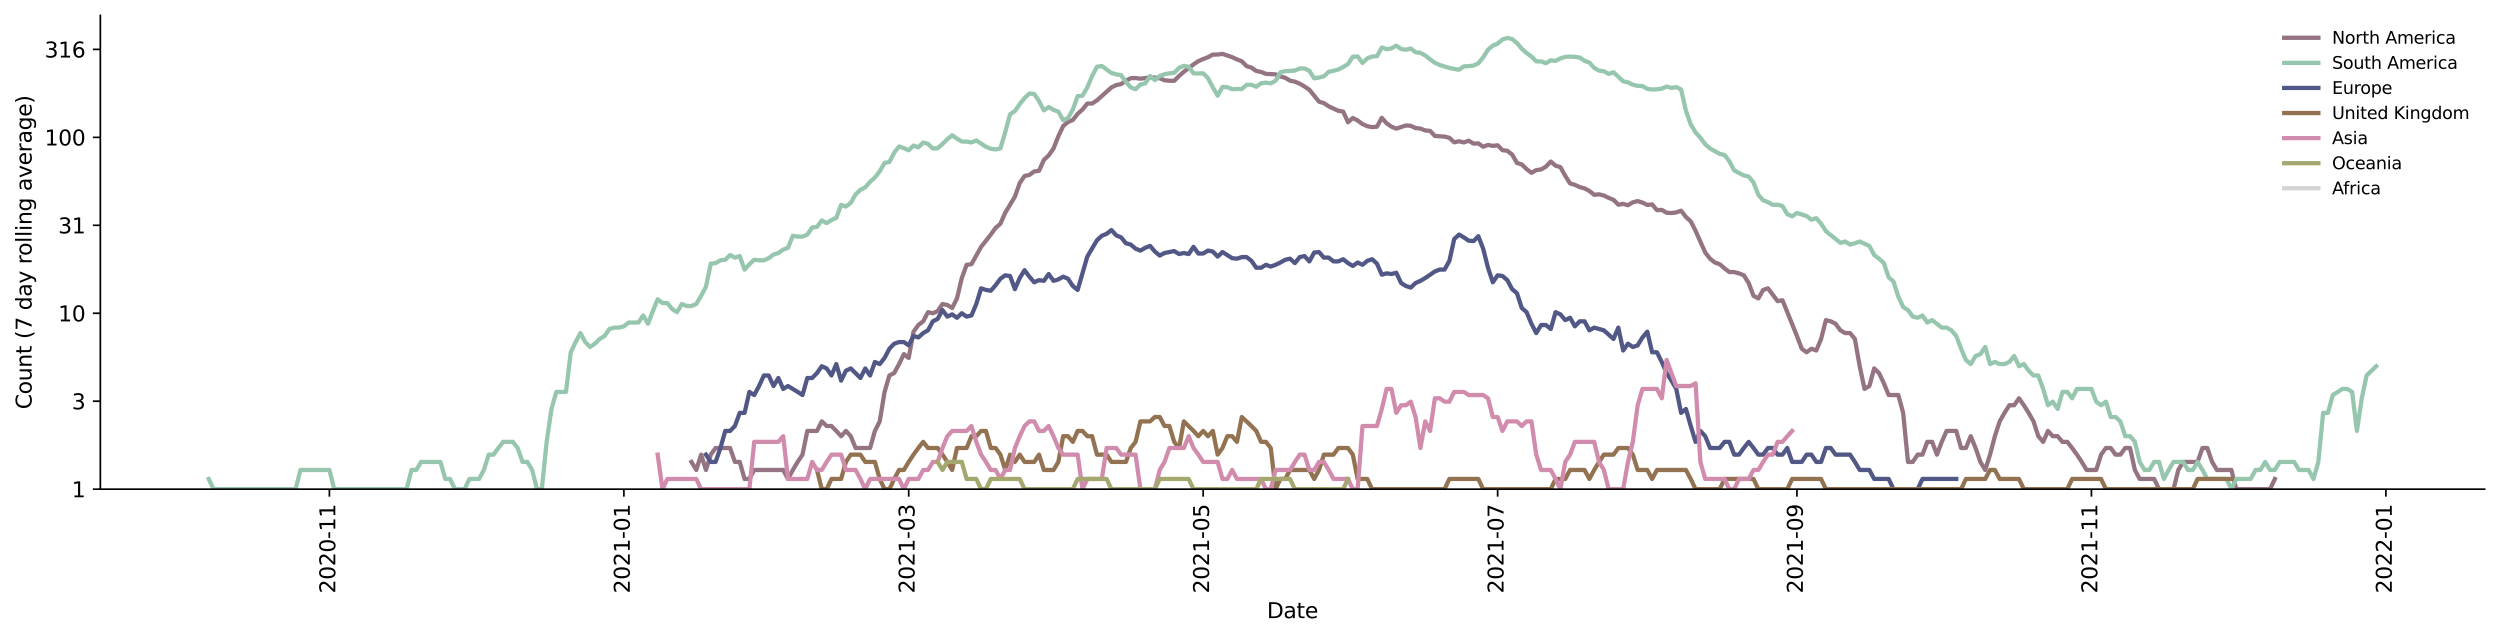 <?xml version="1.0" encoding="utf-8" standalone="no"?>
<!DOCTYPE svg PUBLIC "-//W3C//DTD SVG 1.1//EN"
  "http://www.w3.org/Graphics/SVG/1.1/DTD/svg11.dtd">
<svg height="298.621pt" version="1.1" viewBox="0 0 1170.166 298.621" width="1170.166pt" xmlns="http://www.w3.org/2000/svg" xmlns:xlink="http://www.w3.org/1999/xlink">
 <defs>
  <style type="text/css">*{stroke-linecap:butt;stroke-linejoin:round;}</style>
 </defs>
 <g id="figure_1">
  <g id="patch_1">
   <path d="M 0 298.621 
L 1170.166 298.621 
L 1170.166 0 
L 0 0 
z
" style="fill:#ffffff;"/>
  </g>
  <g id="axes_1">
   <g id="patch_2">
    <path d="M 46.966 228.96 
L 1162.966 228.96 
L 1162.966 7.2 
L 46.966 7.2 
z
" style="fill:#ffffff;"/>
   </g>
   <g id="matplotlib.axis_1">
    <g id="xtick_1">
     <g id="line2d_1">
      <defs>
       <path d="M 0 0 
L 0 3.5 
" id="med8e43862d" style="stroke:#000000;stroke-width:0.8;"/>
      </defs>
      <g>
       <use style="stroke:#000000;stroke-width:0.8;" x="154.182" xlink:href="#med8e43862d" y="228.96"/>
      </g>
     </g>
     <g id="text_1">
      <!-- 2020-11 -->
      <g transform="translate(156.941 277.743)rotate(-90)scale(0.1 -0.1)">
       <defs>
        <path d="M 1228 531 
L 3431 531 
L 3431 0 
L 469 0 
L 469 531 
Q 828 903 1448 1529 
Q 2069 2156 2228 2338 
Q 2531 2678 2651 2914 
Q 2772 3150 2772 3378 
Q 2772 3750 2511 3984 
Q 2250 4219 1831 4219 
Q 1534 4219 1204 4116 
Q 875 4013 500 3803 
L 500 4441 
Q 881 4594 1212 4672 
Q 1544 4750 1819 4750 
Q 2544 4750 2975 4387 
Q 3406 4025 3406 3419 
Q 3406 3131 3298 2873 
Q 3191 2616 2906 2266 
Q 2828 2175 2409 1742 
Q 1991 1309 1228 531 
z
" id="DejaVuSans-32" transform="scale(0.016)"/>
        <path d="M 2034 4250 
Q 1547 4250 1301 3770 
Q 1056 3291 1056 2328 
Q 1056 1369 1301 889 
Q 1547 409 2034 409 
Q 2525 409 2770 889 
Q 3016 1369 3016 2328 
Q 3016 3291 2770 3770 
Q 2525 4250 2034 4250 
z
M 2034 4750 
Q 2819 4750 3233 4129 
Q 3647 3509 3647 2328 
Q 3647 1150 3233 529 
Q 2819 -91 2034 -91 
Q 1250 -91 836 529 
Q 422 1150 422 2328 
Q 422 3509 836 4129 
Q 1250 4750 2034 4750 
z
" id="DejaVuSans-30" transform="scale(0.016)"/>
        <path d="M 313 2009 
L 1997 2009 
L 1997 1497 
L 313 1497 
L 313 2009 
z
" id="DejaVuSans-2d" transform="scale(0.016)"/>
        <path d="M 794 531 
L 1825 531 
L 1825 4091 
L 703 3866 
L 703 4441 
L 1819 4666 
L 2450 4666 
L 2450 531 
L 3481 531 
L 3481 0 
L 794 0 
L 794 531 
z
" id="DejaVuSans-31" transform="scale(0.016)"/>
       </defs>
       <use xlink:href="#DejaVuSans-32"/>
       <use x="63.623" xlink:href="#DejaVuSans-30"/>
       <use x="127.246" xlink:href="#DejaVuSans-32"/>
       <use x="190.869" xlink:href="#DejaVuSans-30"/>
       <use x="254.492" xlink:href="#DejaVuSans-2d"/>
       <use x="290.576" xlink:href="#DejaVuSans-31"/>
       <use x="354.199" xlink:href="#DejaVuSans-31"/>
      </g>
     </g>
    </g>
    <g id="xtick_2">
     <g id="line2d_2">
      <g>
       <use style="stroke:#000000;stroke-width:0.8;" x="292.016" xlink:href="#med8e43862d" y="228.96"/>
      </g>
     </g>
     <g id="text_2">
      <!-- 2021-01 -->
      <g transform="translate(294.775 277.743)rotate(-90)scale(0.1 -0.1)">
       <use xlink:href="#DejaVuSans-32"/>
       <use x="63.623" xlink:href="#DejaVuSans-30"/>
       <use x="127.246" xlink:href="#DejaVuSans-32"/>
       <use x="190.869" xlink:href="#DejaVuSans-31"/>
       <use x="254.492" xlink:href="#DejaVuSans-2d"/>
       <use x="290.576" xlink:href="#DejaVuSans-30"/>
       <use x="354.199" xlink:href="#DejaVuSans-31"/>
      </g>
     </g>
    </g>
    <g id="xtick_3">
     <g id="line2d_3">
      <g>
       <use style="stroke:#000000;stroke-width:0.8;" x="425.33" xlink:href="#med8e43862d" y="228.96"/>
      </g>
     </g>
     <g id="text_3">
      <!-- 2021-03 -->
      <g transform="translate(428.089 277.743)rotate(-90)scale(0.1 -0.1)">
       <defs>
        <path d="M 2597 2516 
Q 3050 2419 3304 2112 
Q 3559 1806 3559 1356 
Q 3559 666 3084 287 
Q 2609 -91 1734 -91 
Q 1441 -91 1130 -33 
Q 819 25 488 141 
L 488 750 
Q 750 597 1062 519 
Q 1375 441 1716 441 
Q 2309 441 2620 675 
Q 2931 909 2931 1356 
Q 2931 1769 2642 2001 
Q 2353 2234 1838 2234 
L 1294 2234 
L 1294 2753 
L 1863 2753 
Q 2328 2753 2575 2939 
Q 2822 3125 2822 3475 
Q 2822 3834 2567 4026 
Q 2313 4219 1838 4219 
Q 1578 4219 1281 4162 
Q 984 4106 628 3988 
L 628 4550 
Q 988 4650 1302 4700 
Q 1616 4750 1894 4750 
Q 2613 4750 3031 4423 
Q 3450 4097 3450 3541 
Q 3450 3153 3228 2886 
Q 3006 2619 2597 2516 
z
" id="DejaVuSans-33" transform="scale(0.016)"/>
       </defs>
       <use xlink:href="#DejaVuSans-32"/>
       <use x="63.623" xlink:href="#DejaVuSans-30"/>
       <use x="127.246" xlink:href="#DejaVuSans-32"/>
       <use x="190.869" xlink:href="#DejaVuSans-31"/>
       <use x="254.492" xlink:href="#DejaVuSans-2d"/>
       <use x="290.576" xlink:href="#DejaVuSans-30"/>
       <use x="354.199" xlink:href="#DejaVuSans-33"/>
      </g>
     </g>
    </g>
    <g id="xtick_4">
     <g id="line2d_4">
      <g>
       <use style="stroke:#000000;stroke-width:0.8;" x="563.164" xlink:href="#med8e43862d" y="228.96"/>
      </g>
     </g>
     <g id="text_4">
      <!-- 2021-05 -->
      <g transform="translate(565.923 277.743)rotate(-90)scale(0.1 -0.1)">
       <defs>
        <path d="M 691 4666 
L 3169 4666 
L 3169 4134 
L 1269 4134 
L 1269 2991 
Q 1406 3038 1543 3061 
Q 1681 3084 1819 3084 
Q 2600 3084 3056 2656 
Q 3513 2228 3513 1497 
Q 3513 744 3044 326 
Q 2575 -91 1722 -91 
Q 1428 -91 1123 -41 
Q 819 9 494 109 
L 494 744 
Q 775 591 1075 516 
Q 1375 441 1709 441 
Q 2250 441 2565 725 
Q 2881 1009 2881 1497 
Q 2881 1984 2565 2268 
Q 2250 2553 1709 2553 
Q 1456 2553 1204 2497 
Q 953 2441 691 2322 
L 691 4666 
z
" id="DejaVuSans-35" transform="scale(0.016)"/>
       </defs>
       <use xlink:href="#DejaVuSans-32"/>
       <use x="63.623" xlink:href="#DejaVuSans-30"/>
       <use x="127.246" xlink:href="#DejaVuSans-32"/>
       <use x="190.869" xlink:href="#DejaVuSans-31"/>
       <use x="254.492" xlink:href="#DejaVuSans-2d"/>
       <use x="290.576" xlink:href="#DejaVuSans-30"/>
       <use x="354.199" xlink:href="#DejaVuSans-35"/>
      </g>
     </g>
    </g>
    <g id="xtick_5">
     <g id="line2d_5">
      <g>
       <use style="stroke:#000000;stroke-width:0.8;" x="700.997" xlink:href="#med8e43862d" y="228.96"/>
      </g>
     </g>
     <g id="text_5">
      <!-- 2021-07 -->
      <g transform="translate(703.757 277.743)rotate(-90)scale(0.1 -0.1)">
       <defs>
        <path d="M 525 4666 
L 3525 4666 
L 3525 4397 
L 1831 0 
L 1172 0 
L 2766 4134 
L 525 4134 
L 525 4666 
z
" id="DejaVuSans-37" transform="scale(0.016)"/>
       </defs>
       <use xlink:href="#DejaVuSans-32"/>
       <use x="63.623" xlink:href="#DejaVuSans-30"/>
       <use x="127.246" xlink:href="#DejaVuSans-32"/>
       <use x="190.869" xlink:href="#DejaVuSans-31"/>
       <use x="254.492" xlink:href="#DejaVuSans-2d"/>
       <use x="290.576" xlink:href="#DejaVuSans-30"/>
       <use x="354.199" xlink:href="#DejaVuSans-37"/>
      </g>
     </g>
    </g>
    <g id="xtick_6">
     <g id="line2d_6">
      <g>
       <use style="stroke:#000000;stroke-width:0.8;" x="841.09" xlink:href="#med8e43862d" y="228.96"/>
      </g>
     </g>
     <g id="text_6">
      <!-- 2021-09 -->
      <g transform="translate(843.85 277.743)rotate(-90)scale(0.1 -0.1)">
       <defs>
        <path d="M 703 97 
L 703 672 
Q 941 559 1184 500 
Q 1428 441 1663 441 
Q 2288 441 2617 861 
Q 2947 1281 2994 2138 
Q 2813 1869 2534 1725 
Q 2256 1581 1919 1581 
Q 1219 1581 811 2004 
Q 403 2428 403 3163 
Q 403 3881 828 4315 
Q 1253 4750 1959 4750 
Q 2769 4750 3195 4129 
Q 3622 3509 3622 2328 
Q 3622 1225 3098 567 
Q 2575 -91 1691 -91 
Q 1453 -91 1209 -44 
Q 966 3 703 97 
z
M 1959 2075 
Q 2384 2075 2632 2365 
Q 2881 2656 2881 3163 
Q 2881 3666 2632 3958 
Q 2384 4250 1959 4250 
Q 1534 4250 1286 3958 
Q 1038 3666 1038 3163 
Q 1038 2656 1286 2365 
Q 1534 2075 1959 2075 
z
" id="DejaVuSans-39" transform="scale(0.016)"/>
       </defs>
       <use xlink:href="#DejaVuSans-32"/>
       <use x="63.623" xlink:href="#DejaVuSans-30"/>
       <use x="127.246" xlink:href="#DejaVuSans-32"/>
       <use x="190.869" xlink:href="#DejaVuSans-31"/>
       <use x="254.492" xlink:href="#DejaVuSans-2d"/>
       <use x="290.576" xlink:href="#DejaVuSans-30"/>
       <use x="354.199" xlink:href="#DejaVuSans-39"/>
      </g>
     </g>
    </g>
    <g id="xtick_7">
     <g id="line2d_7">
      <g>
       <use style="stroke:#000000;stroke-width:0.8;" x="978.924" xlink:href="#med8e43862d" y="228.96"/>
      </g>
     </g>
     <g id="text_7">
      <!-- 2021-11 -->
      <g transform="translate(981.683 277.743)rotate(-90)scale(0.1 -0.1)">
       <use xlink:href="#DejaVuSans-32"/>
       <use x="63.623" xlink:href="#DejaVuSans-30"/>
       <use x="127.246" xlink:href="#DejaVuSans-32"/>
       <use x="190.869" xlink:href="#DejaVuSans-31"/>
       <use x="254.492" xlink:href="#DejaVuSans-2d"/>
       <use x="290.576" xlink:href="#DejaVuSans-31"/>
       <use x="354.199" xlink:href="#DejaVuSans-31"/>
      </g>
     </g>
    </g>
    <g id="xtick_8">
     <g id="line2d_8">
      <g>
       <use style="stroke:#000000;stroke-width:0.8;" x="1116.757" xlink:href="#med8e43862d" y="228.96"/>
      </g>
     </g>
     <g id="text_8">
      <!-- 2022-01 -->
      <g transform="translate(1119.517 277.743)rotate(-90)scale(0.1 -0.1)">
       <use xlink:href="#DejaVuSans-32"/>
       <use x="63.623" xlink:href="#DejaVuSans-30"/>
       <use x="127.246" xlink:href="#DejaVuSans-32"/>
       <use x="190.869" xlink:href="#DejaVuSans-32"/>
       <use x="254.492" xlink:href="#DejaVuSans-2d"/>
       <use x="290.576" xlink:href="#DejaVuSans-30"/>
       <use x="354.199" xlink:href="#DejaVuSans-31"/>
      </g>
     </g>
    </g>
    <g id="text_9">
     <!-- Date -->
     <g transform="translate(593.015 289.341)scale(0.1 -0.1)">
      <defs>
       <path d="M 1259 4147 
L 1259 519 
L 2022 519 
Q 2988 519 3436 956 
Q 3884 1394 3884 2338 
Q 3884 3275 3436 3711 
Q 2988 4147 2022 4147 
L 1259 4147 
z
M 628 4666 
L 1925 4666 
Q 3281 4666 3915 4102 
Q 4550 3538 4550 2338 
Q 4550 1131 3912 565 
Q 3275 0 1925 0 
L 628 0 
L 628 4666 
z
" id="DejaVuSans-44" transform="scale(0.016)"/>
       <path d="M 2194 1759 
Q 1497 1759 1228 1600 
Q 959 1441 959 1056 
Q 959 750 1161 570 
Q 1363 391 1709 391 
Q 2188 391 2477 730 
Q 2766 1069 2766 1631 
L 2766 1759 
L 2194 1759 
z
M 3341 1997 
L 3341 0 
L 2766 0 
L 2766 531 
Q 2569 213 2275 61 
Q 1981 -91 1556 -91 
Q 1019 -91 701 211 
Q 384 513 384 1019 
Q 384 1609 779 1909 
Q 1175 2209 1959 2209 
L 2766 2209 
L 2766 2266 
Q 2766 2663 2505 2880 
Q 2244 3097 1772 3097 
Q 1472 3097 1187 3025 
Q 903 2953 641 2809 
L 641 3341 
Q 956 3463 1253 3523 
Q 1550 3584 1831 3584 
Q 2591 3584 2966 3190 
Q 3341 2797 3341 1997 
z
" id="DejaVuSans-61" transform="scale(0.016)"/>
       <path d="M 1172 4494 
L 1172 3500 
L 2356 3500 
L 2356 3053 
L 1172 3053 
L 1172 1153 
Q 1172 725 1289 603 
Q 1406 481 1766 481 
L 2356 481 
L 2356 0 
L 1766 0 
Q 1100 0 847 248 
Q 594 497 594 1153 
L 594 3053 
L 172 3053 
L 172 3500 
L 594 3500 
L 594 4494 
L 1172 4494 
z
" id="DejaVuSans-74" transform="scale(0.016)"/>
       <path d="M 3597 1894 
L 3597 1613 
L 953 1613 
Q 991 1019 1311 708 
Q 1631 397 2203 397 
Q 2534 397 2845 478 
Q 3156 559 3463 722 
L 3463 178 
Q 3153 47 2828 -22 
Q 2503 -91 2169 -91 
Q 1331 -91 842 396 
Q 353 884 353 1716 
Q 353 2575 817 3079 
Q 1281 3584 2069 3584 
Q 2775 3584 3186 3129 
Q 3597 2675 3597 1894 
z
M 3022 2063 
Q 3016 2534 2758 2815 
Q 2500 3097 2075 3097 
Q 1594 3097 1305 2825 
Q 1016 2553 972 2059 
L 3022 2063 
z
" id="DejaVuSans-65" transform="scale(0.016)"/>
      </defs>
      <use xlink:href="#DejaVuSans-44"/>
      <use x="77.002" xlink:href="#DejaVuSans-61"/>
      <use x="138.281" xlink:href="#DejaVuSans-74"/>
      <use x="177.49" xlink:href="#DejaVuSans-65"/>
     </g>
    </g>
   </g>
   <g id="matplotlib.axis_2">
    <g id="ytick_1">
     <g id="line2d_9">
      <defs>
       <path d="M 0 0 
L -3.5 0 
" id="m10aa07a58d" style="stroke:#000000;stroke-width:0.8;"/>
      </defs>
      <g>
       <use style="stroke:#000000;stroke-width:0.8;" x="46.966" xlink:href="#m10aa07a58d" y="228.96"/>
      </g>
     </g>
     <g id="text_10">
      <!-- 1 -->
      <g transform="translate(33.603 232.759)scale(0.1 -0.1)">
       <use xlink:href="#DejaVuSans-31"/>
      </g>
     </g>
    </g>
    <g id="ytick_2">
     <g id="line2d_10">
      <g>
       <use style="stroke:#000000;stroke-width:0.8;" x="46.966" xlink:href="#m10aa07a58d" y="187.793"/>
      </g>
     </g>
     <g id="text_11">
      <!-- 3 -->
      <g transform="translate(33.603 191.592)scale(0.1 -0.1)">
       <use xlink:href="#DejaVuSans-33"/>
      </g>
     </g>
    </g>
    <g id="ytick_3">
     <g id="line2d_11">
      <g>
       <use style="stroke:#000000;stroke-width:0.8;" x="46.966" xlink:href="#m10aa07a58d" y="146.626"/>
      </g>
     </g>
     <g id="text_12">
      <!-- 10 -->
      <g transform="translate(27.241 150.426)scale(0.1 -0.1)">
       <use xlink:href="#DejaVuSans-31"/>
       <use x="63.623" xlink:href="#DejaVuSans-30"/>
      </g>
     </g>
    </g>
    <g id="ytick_4">
     <g id="line2d_12">
      <g>
       <use style="stroke:#000000;stroke-width:0.8;" x="46.966" xlink:href="#m10aa07a58d" y="105.46"/>
      </g>
     </g>
     <g id="text_13">
      <!-- 31 -->
      <g transform="translate(27.241 109.259)scale(0.1 -0.1)">
       <use xlink:href="#DejaVuSans-33"/>
       <use x="63.623" xlink:href="#DejaVuSans-31"/>
      </g>
     </g>
    </g>
    <g id="ytick_5">
     <g id="line2d_13">
      <g>
       <use style="stroke:#000000;stroke-width:0.8;" x="46.966" xlink:href="#m10aa07a58d" y="64.293"/>
      </g>
     </g>
     <g id="text_14">
      <!-- 100 -->
      <g transform="translate(20.878 68.092)scale(0.1 -0.1)">
       <use xlink:href="#DejaVuSans-31"/>
       <use x="63.623" xlink:href="#DejaVuSans-30"/>
       <use x="127.246" xlink:href="#DejaVuSans-30"/>
      </g>
     </g>
    </g>
    <g id="ytick_6">
     <g id="line2d_14">
      <g>
       <use style="stroke:#000000;stroke-width:0.8;" x="46.966" xlink:href="#m10aa07a58d" y="23.126"/>
      </g>
     </g>
     <g id="text_15">
      <!-- 316 -->
      <g transform="translate(20.878 26.925)scale(0.1 -0.1)">
       <defs>
        <path d="M 2113 2584 
Q 1688 2584 1439 2293 
Q 1191 2003 1191 1497 
Q 1191 994 1439 701 
Q 1688 409 2113 409 
Q 2538 409 2786 701 
Q 3034 994 3034 1497 
Q 3034 2003 2786 2293 
Q 2538 2584 2113 2584 
z
M 3366 4563 
L 3366 3988 
Q 3128 4100 2886 4159 
Q 2644 4219 2406 4219 
Q 1781 4219 1451 3797 
Q 1122 3375 1075 2522 
Q 1259 2794 1537 2939 
Q 1816 3084 2150 3084 
Q 2853 3084 3261 2657 
Q 3669 2231 3669 1497 
Q 3669 778 3244 343 
Q 2819 -91 2113 -91 
Q 1303 -91 875 529 
Q 447 1150 447 2328 
Q 447 3434 972 4092 
Q 1497 4750 2381 4750 
Q 2619 4750 2861 4703 
Q 3103 4656 3366 4563 
z
" id="DejaVuSans-36" transform="scale(0.016)"/>
       </defs>
       <use xlink:href="#DejaVuSans-33"/>
       <use x="63.623" xlink:href="#DejaVuSans-31"/>
       <use x="127.246" xlink:href="#DejaVuSans-36"/>
      </g>
     </g>
    </g>
    <g id="text_16">
     <!-- Count (7 day rolling average) -->
     <g transform="translate(14.798 191.548)rotate(-90)scale(0.1 -0.1)">
      <defs>
       <path d="M 4122 4306 
L 4122 3641 
Q 3803 3938 3442 4084 
Q 3081 4231 2675 4231 
Q 1875 4231 1450 3742 
Q 1025 3253 1025 2328 
Q 1025 1406 1450 917 
Q 1875 428 2675 428 
Q 3081 428 3442 575 
Q 3803 722 4122 1019 
L 4122 359 
Q 3791 134 3420 21 
Q 3050 -91 2638 -91 
Q 1578 -91 968 557 
Q 359 1206 359 2328 
Q 359 3453 968 4101 
Q 1578 4750 2638 4750 
Q 3056 4750 3426 4639 
Q 3797 4528 4122 4306 
z
" id="DejaVuSans-43" transform="scale(0.016)"/>
       <path d="M 1959 3097 
Q 1497 3097 1228 2736 
Q 959 2375 959 1747 
Q 959 1119 1226 758 
Q 1494 397 1959 397 
Q 2419 397 2687 759 
Q 2956 1122 2956 1747 
Q 2956 2369 2687 2733 
Q 2419 3097 1959 3097 
z
M 1959 3584 
Q 2709 3584 3137 3096 
Q 3566 2609 3566 1747 
Q 3566 888 3137 398 
Q 2709 -91 1959 -91 
Q 1206 -91 779 398 
Q 353 888 353 1747 
Q 353 2609 779 3096 
Q 1206 3584 1959 3584 
z
" id="DejaVuSans-6f" transform="scale(0.016)"/>
       <path d="M 544 1381 
L 544 3500 
L 1119 3500 
L 1119 1403 
Q 1119 906 1312 657 
Q 1506 409 1894 409 
Q 2359 409 2629 706 
Q 2900 1003 2900 1516 
L 2900 3500 
L 3475 3500 
L 3475 0 
L 2900 0 
L 2900 538 
Q 2691 219 2414 64 
Q 2138 -91 1772 -91 
Q 1169 -91 856 284 
Q 544 659 544 1381 
z
M 1991 3584 
L 1991 3584 
z
" id="DejaVuSans-75" transform="scale(0.016)"/>
       <path d="M 3513 2113 
L 3513 0 
L 2938 0 
L 2938 2094 
Q 2938 2591 2744 2837 
Q 2550 3084 2163 3084 
Q 1697 3084 1428 2787 
Q 1159 2491 1159 1978 
L 1159 0 
L 581 0 
L 581 3500 
L 1159 3500 
L 1159 2956 
Q 1366 3272 1645 3428 
Q 1925 3584 2291 3584 
Q 2894 3584 3203 3211 
Q 3513 2838 3513 2113 
z
" id="DejaVuSans-6e" transform="scale(0.016)"/>
       <path id="DejaVuSans-20" transform="scale(0.016)"/>
       <path d="M 1984 4856 
Q 1566 4138 1362 3434 
Q 1159 2731 1159 2009 
Q 1159 1288 1364 580 
Q 1569 -128 1984 -844 
L 1484 -844 
Q 1016 -109 783 600 
Q 550 1309 550 2009 
Q 550 2706 781 3412 
Q 1013 4119 1484 4856 
L 1984 4856 
z
" id="DejaVuSans-28" transform="scale(0.016)"/>
       <path d="M 2906 2969 
L 2906 4863 
L 3481 4863 
L 3481 0 
L 2906 0 
L 2906 525 
Q 2725 213 2448 61 
Q 2172 -91 1784 -91 
Q 1150 -91 751 415 
Q 353 922 353 1747 
Q 353 2572 751 3078 
Q 1150 3584 1784 3584 
Q 2172 3584 2448 3432 
Q 2725 3281 2906 2969 
z
M 947 1747 
Q 947 1113 1208 752 
Q 1469 391 1925 391 
Q 2381 391 2643 752 
Q 2906 1113 2906 1747 
Q 2906 2381 2643 2742 
Q 2381 3103 1925 3103 
Q 1469 3103 1208 2742 
Q 947 2381 947 1747 
z
" id="DejaVuSans-64" transform="scale(0.016)"/>
       <path d="M 2059 -325 
Q 1816 -950 1584 -1140 
Q 1353 -1331 966 -1331 
L 506 -1331 
L 506 -850 
L 844 -850 
Q 1081 -850 1212 -737 
Q 1344 -625 1503 -206 
L 1606 56 
L 191 3500 
L 800 3500 
L 1894 763 
L 2988 3500 
L 3597 3500 
L 2059 -325 
z
" id="DejaVuSans-79" transform="scale(0.016)"/>
       <path d="M 2631 2963 
Q 2534 3019 2420 3045 
Q 2306 3072 2169 3072 
Q 1681 3072 1420 2755 
Q 1159 2438 1159 1844 
L 1159 0 
L 581 0 
L 581 3500 
L 1159 3500 
L 1159 2956 
Q 1341 3275 1631 3429 
Q 1922 3584 2338 3584 
Q 2397 3584 2469 3576 
Q 2541 3569 2628 3553 
L 2631 2963 
z
" id="DejaVuSans-72" transform="scale(0.016)"/>
       <path d="M 603 4863 
L 1178 4863 
L 1178 0 
L 603 0 
L 603 4863 
z
" id="DejaVuSans-6c" transform="scale(0.016)"/>
       <path d="M 603 3500 
L 1178 3500 
L 1178 0 
L 603 0 
L 603 3500 
z
M 603 4863 
L 1178 4863 
L 1178 4134 
L 603 4134 
L 603 4863 
z
" id="DejaVuSans-69" transform="scale(0.016)"/>
       <path d="M 2906 1791 
Q 2906 2416 2648 2759 
Q 2391 3103 1925 3103 
Q 1463 3103 1205 2759 
Q 947 2416 947 1791 
Q 947 1169 1205 825 
Q 1463 481 1925 481 
Q 2391 481 2648 825 
Q 2906 1169 2906 1791 
z
M 3481 434 
Q 3481 -459 3084 -895 
Q 2688 -1331 1869 -1331 
Q 1566 -1331 1297 -1286 
Q 1028 -1241 775 -1147 
L 775 -588 
Q 1028 -725 1275 -790 
Q 1522 -856 1778 -856 
Q 2344 -856 2625 -561 
Q 2906 -266 2906 331 
L 2906 616 
Q 2728 306 2450 153 
Q 2172 0 1784 0 
Q 1141 0 747 490 
Q 353 981 353 1791 
Q 353 2603 747 3093 
Q 1141 3584 1784 3584 
Q 2172 3584 2450 3431 
Q 2728 3278 2906 2969 
L 2906 3500 
L 3481 3500 
L 3481 434 
z
" id="DejaVuSans-67" transform="scale(0.016)"/>
       <path d="M 191 3500 
L 800 3500 
L 1894 563 
L 2988 3500 
L 3597 3500 
L 2284 0 
L 1503 0 
L 191 3500 
z
" id="DejaVuSans-76" transform="scale(0.016)"/>
       <path d="M 513 4856 
L 1013 4856 
Q 1481 4119 1714 3412 
Q 1947 2706 1947 2009 
Q 1947 1309 1714 600 
Q 1481 -109 1013 -844 
L 513 -844 
Q 928 -128 1133 580 
Q 1338 1288 1338 2009 
Q 1338 2731 1133 3434 
Q 928 4138 513 4856 
z
" id="DejaVuSans-29" transform="scale(0.016)"/>
      </defs>
      <use xlink:href="#DejaVuSans-43"/>
      <use x="69.824" xlink:href="#DejaVuSans-6f"/>
      <use x="131.006" xlink:href="#DejaVuSans-75"/>
      <use x="194.385" xlink:href="#DejaVuSans-6e"/>
      <use x="257.764" xlink:href="#DejaVuSans-74"/>
      <use x="296.973" xlink:href="#DejaVuSans-20"/>
      <use x="328.76" xlink:href="#DejaVuSans-28"/>
      <use x="367.773" xlink:href="#DejaVuSans-37"/>
      <use x="431.396" xlink:href="#DejaVuSans-20"/>
      <use x="463.184" xlink:href="#DejaVuSans-64"/>
      <use x="526.66" xlink:href="#DejaVuSans-61"/>
      <use x="587.939" xlink:href="#DejaVuSans-79"/>
      <use x="647.119" xlink:href="#DejaVuSans-20"/>
      <use x="678.906" xlink:href="#DejaVuSans-72"/>
      <use x="717.77" xlink:href="#DejaVuSans-6f"/>
      <use x="778.951" xlink:href="#DejaVuSans-6c"/>
      <use x="806.734" xlink:href="#DejaVuSans-6c"/>
      <use x="834.518" xlink:href="#DejaVuSans-69"/>
      <use x="862.301" xlink:href="#DejaVuSans-6e"/>
      <use x="925.68" xlink:href="#DejaVuSans-67"/>
      <use x="989.156" xlink:href="#DejaVuSans-20"/>
      <use x="1020.943" xlink:href="#DejaVuSans-61"/>
      <use x="1082.223" xlink:href="#DejaVuSans-76"/>
      <use x="1141.402" xlink:href="#DejaVuSans-65"/>
      <use x="1202.926" xlink:href="#DejaVuSans-72"/>
      <use x="1244.039" xlink:href="#DejaVuSans-61"/>
      <use x="1305.318" xlink:href="#DejaVuSans-67"/>
      <use x="1368.795" xlink:href="#DejaVuSans-65"/>
      <use x="1430.318" xlink:href="#DejaVuSans-29"/>
     </g>
    </g>
   </g>
   <g id="line2d_15">
    <path clip-path="url(#p8be7951397)" d="M 323.65 216.206 
L 325.909 219.974 
L 328.169 212.798 
L 330.428 219.974 
L 332.688 212.798 
L 334.947 209.687 
L 341.726 209.687 
L 343.986 216.206 
L 346.245 216.206 
L 348.505 224.185 
L 350.764 224.185 
L 353.024 219.974 
L 366.581 219.974 
L 368.841 224.185 
L 371.1 219.974 
L 373.36 216.206 
L 375.62 212.798 
L 377.879 201.708 
L 382.398 201.708 
L 384.658 197.233 
L 386.917 199.4 
L 389.177 199.4 
L 391.437 201.708 
L 393.696 204.175 
L 395.956 201.708 
L 398.215 204.175 
L 400.475 209.687 
L 407.254 209.687 
L 409.513 201.708 
L 411.773 197.233 
L 414.032 183.443 
L 416.292 175.751 
L 418.551 174.616 
L 420.811 170.404 
L 423.071 165.754 
L 425.33 167.542 
L 427.59 155.25 
L 429.849 152.138 
L 432.109 150.394 
L 434.368 146.119 
L 436.628 146.626 
L 438.887 145.619 
L 441.147 142.301 
L 443.407 142.757 
L 445.666 144.159 
L 447.926 139.684 
L 450.185 130.141 
L 452.445 123.945 
L 454.704 123.676 
L 459.224 115.536 
L 463.743 109.81 
L 466.002 106.669 
L 468.262 104.718 
L 470.521 99.569 
L 475.041 92.059 
L 477.3 85.67 
L 479.56 82.388 
L 481.819 81.884 
L 484.079 80.251 
L 486.338 79.933 
L 488.598 74.853 
L 490.858 72.721 
L 493.117 69.508 
L 495.377 63.786 
L 497.636 58.986 
L 499.896 57.099 
L 502.155 56.151 
L 504.415 53.26 
L 506.674 51.29 
L 508.934 48.458 
L 511.194 48.458 
L 513.453 46.98 
L 520.232 40.914 
L 522.491 39.816 
L 524.751 39.355 
L 527.011 37.763 
L 529.27 36.591 
L 531.53 36.52 
L 533.789 36.827 
L 538.308 36.263 
L 540.568 36.333 
L 542.828 36.638 
L 545.087 37.569 
L 547.347 37.812 
L 549.606 37.836 
L 551.866 35.57 
L 554.125 33.59 
L 558.645 30.146 
L 560.904 28.626 
L 563.164 27.623 
L 565.423 26.772 
L 567.683 25.559 
L 569.942 25.524 
L 572.202 25.215 
L 576.721 26.754 
L 578.981 27.806 
L 581.24 28.683 
L 583.5 30.981 
L 585.759 31.652 
L 588.019 33.223 
L 590.278 33.676 
L 592.538 34.577 
L 597.057 34.8 
L 599.317 35.776 
L 601.576 36.426 
L 603.836 37.763 
L 606.095 38.228 
L 608.355 39.152 
L 610.615 40.492 
L 612.874 42.02 
L 617.393 47.583 
L 619.653 48.261 
L 621.912 49.76 
L 626.432 51.862 
L 628.691 52.225 
L 630.951 57.224 
L 633.21 55.227 
L 635.47 56.396 
L 637.729 58.073 
L 639.989 59.074 
L 642.248 59.518 
L 644.508 59.295 
L 646.768 55.148 
L 649.027 57.731 
L 651.287 59.295 
L 653.546 60.195 
L 658.065 58.722 
L 660.325 58.898 
L 662.585 59.923 
L 664.844 60.195 
L 667.104 61.071 
L 669.363 61.258 
L 671.623 63.635 
L 676.142 63.937 
L 678.402 64.498 
L 680.661 66.614 
L 682.921 66.127 
L 685.18 66.669 
L 687.44 65.859 
L 689.699 67.219 
L 691.959 67.108 
L 694.219 68.69 
L 696.478 67.834 
L 698.738 68.288 
L 700.997 68.003 
L 703.257 70.285 
L 705.516 70.588 
L 707.776 72.336 
L 710.035 76.253 
L 712.295 76.973 
L 714.555 79.15 
L 716.814 80.895 
L 719.074 79.618 
L 721.333 79.305 
L 723.593 78.008 
L 725.852 75.616 
L 728.112 77.561 
L 730.372 78.233 
L 732.631 82.304 
L 734.891 85.856 
L 737.15 86.515 
L 739.41 87.577 
L 741.669 88.17 
L 743.929 89.385 
L 746.189 91.182 
L 748.448 90.966 
L 750.708 91.508 
L 752.967 92.619 
L 755.227 93.533 
L 757.486 95.802 
L 759.746 95.434 
L 762.006 96.049 
L 764.265 94.709 
L 766.525 94.116 
L 768.784 94.829 
L 771.044 95.925 
L 773.303 95.679 
L 775.563 98.357 
L 777.822 98.225 
L 780.082 99.569 
L 782.342 99.706 
L 784.601 99.432 
L 786.861 98.623 
L 789.12 101.541 
L 791.38 103.627 
L 793.639 108.031 
L 798.159 118.202 
L 800.418 121.083 
L 802.678 122.878 
L 804.937 123.676 
L 807.197 125.609 
L 809.456 127.353 
L 811.716 127.353 
L 813.976 127.954 
L 816.235 128.875 
L 818.495 132.47 
L 820.754 138.444 
L 823.014 139.684 
L 825.273 135.707 
L 827.533 134.962 
L 832.052 140.969 
L 834.312 140.535 
L 841.09 157.255 
L 843.35 163.229 
L 845.609 164.892 
L 847.869 163.229 
L 850.129 164.051 
L 852.388 158.658 
L 854.648 149.831 
L 856.907 150.394 
L 859.167 151.547 
L 861.426 154.605 
L 863.686 155.906 
L 865.946 155.906 
L 868.205 158.658 
L 870.465 171.411 
L 872.724 182.04 
L 874.984 180.691 
L 877.243 172.448 
L 879.503 174.616 
L 881.763 179.39 
L 884.022 184.902 
L 888.541 184.902 
L 890.801 193.256 
L 893.06 216.206 
L 895.32 216.206 
L 897.58 212.798 
L 899.839 212.798 
L 902.099 206.825 
L 904.358 206.825 
L 906.618 212.798 
L 908.877 206.825 
L 911.137 201.708 
L 915.656 201.708 
L 917.916 209.687 
L 920.175 209.687 
L 922.435 204.175 
L 924.694 209.687 
L 926.954 216.206 
L 929.213 219.974 
L 931.473 212.798 
L 933.733 204.175 
L 935.992 197.233 
L 938.252 193.256 
L 940.511 189.677 
L 942.771 189.677 
L 945.03 186.424 
L 947.29 189.677 
L 949.55 193.256 
L 951.809 197.233 
L 954.069 204.175 
L 956.328 206.825 
L 958.588 201.708 
L 960.847 204.175 
L 963.107 204.175 
L 965.367 206.825 
L 967.626 206.825 
L 969.886 209.687 
L 972.145 212.798 
L 974.405 216.206 
L 976.664 219.974 
L 981.183 219.974 
L 983.443 212.798 
L 985.703 209.687 
L 987.962 209.687 
L 990.222 212.798 
L 992.481 212.798 
L 994.741 209.687 
L 997 209.687 
L 999.26 219.974 
L 1001.52 224.185 
L 1008.298 224.185 
L 1010.558 228.96 
L 1017.337 228.96 
L 1019.596 219.974 
L 1021.856 216.206 
L 1028.634 216.206 
L 1030.894 209.687 
L 1033.154 209.687 
L 1035.413 216.206 
L 1037.673 219.974 
L 1044.451 219.974 
L 1046.711 228.96 
L 1062.528 228.96 
L 1064.787 224.185 
L 1064.787 224.185 
" style="fill:none;stroke:#947383;stroke-linecap:square;stroke-width:2;"/>
   </g>
   <g id="line2d_16">
    <path clip-path="url(#p8be7951397)" d="M 97.693 224.185 
L 99.952 228.96 
L 138.365 228.96 
L 140.625 219.974 
L 154.182 219.974 
L 156.442 228.96 
L 190.335 228.96 
L 192.595 219.974 
L 194.854 219.974 
L 197.114 216.206 
L 206.152 216.206 
L 208.412 224.185 
L 210.671 224.185 
L 212.931 228.96 
L 217.45 228.96 
L 219.709 224.185 
L 224.229 224.185 
L 226.488 219.974 
L 228.748 212.798 
L 231.007 212.798 
L 233.267 209.687 
L 235.526 206.825 
L 240.046 206.825 
L 242.305 209.687 
L 244.565 216.206 
L 246.824 216.206 
L 249.084 219.974 
L 251.343 228.96 
L 253.603 228.96 
L 255.863 206.825 
L 258.122 191.421 
L 260.382 183.443 
L 264.901 183.443 
L 267.16 164.892 
L 269.42 160.117 
L 271.68 155.906 
L 273.939 160.117 
L 276.199 162.425 
L 278.458 160.87 
L 280.718 158.658 
L 282.977 157.255 
L 285.237 153.972 
L 287.497 153.351 
L 289.756 153.351 
L 292.016 152.739 
L 294.275 150.966 
L 298.794 150.966 
L 301.054 147.663 
L 303.313 151.547 
L 305.573 145.619 
L 307.833 140.107 
L 310.092 141.852 
L 312.352 141.852 
L 314.611 144.639 
L 316.871 146.119 
L 319.13 142.301 
L 321.39 143.218 
L 323.65 143.218 
L 325.909 142.301 
L 328.169 138.444 
L 330.428 134.232 
L 332.688 123.408 
L 334.947 123.142 
L 337.207 121.841 
L 339.467 121.587 
L 341.726 119.374 
L 343.986 120.587 
L 346.245 119.854 
L 348.505 126.181 
L 350.764 123.676 
L 353.024 121.587 
L 355.284 121.841 
L 357.543 121.841 
L 359.803 120.834 
L 362.062 119.137 
L 364.322 118.433 
L 366.581 116.844 
L 368.841 115.966 
L 371.1 110.362 
L 373.36 110.734 
L 375.62 110.734 
L 377.879 109.81 
L 380.139 106.502 
L 382.398 106.171 
L 384.658 103.17 
L 386.917 104.403 
L 389.177 103.018 
L 391.437 101.978 
L 393.696 95.925 
L 395.956 96.676 
L 398.215 94.949 
L 400.475 90.966 
L 402.734 88.874 
L 404.994 87.675 
L 407.254 85.117 
L 409.513 83.073 
L 411.773 80.171 
L 414.032 76.253 
L 416.292 75.827 
L 418.551 71.451 
L 420.811 68.575 
L 423.071 69.331 
L 425.33 70.345 
L 427.59 68.117 
L 429.849 68.98 
L 432.109 66.723 
L 434.368 67.33 
L 436.628 69.508 
L 438.887 69.39 
L 441.147 67.385 
L 443.407 65.172 
L 445.666 63.335 
L 447.926 64.859 
L 450.185 66.235 
L 452.445 66.289 
L 454.704 66.669 
L 456.964 65.752 
L 461.483 68.69 
L 463.743 69.626 
L 466.002 69.924 
L 468.262 69.449 
L 470.521 61.826 
L 472.781 53.486 
L 475.041 51.971 
L 477.3 48.721 
L 479.56 45.925 
L 481.819 43.761 
L 484.079 43.992 
L 486.338 47.328 
L 488.598 51.647 
L 490.858 50.102 
L 493.117 51.432 
L 495.377 52.225 
L 497.636 56.273 
L 499.896 55.306 
L 502.155 51.254 
L 504.415 45.02 
L 506.674 44.782 
L 508.934 40.861 
L 511.194 35.593 
L 513.453 31.244 
L 515.713 30.901 
L 520.232 34.157 
L 522.491 34.8 
L 524.751 35.183 
L 527.011 38.377 
L 529.27 40.914 
L 531.53 41.775 
L 533.789 39.559 
L 536.049 39.051 
L 538.308 35.593 
L 540.568 37.497 
L 542.828 35.57 
L 545.087 34.733 
L 547.347 34.333 
L 549.606 34.091 
L 551.866 31.754 
L 554.125 30.801 
L 556.385 31.285 
L 558.645 34.333 
L 560.904 34.399 
L 563.164 34.333 
L 565.423 36.591 
L 567.683 40.861 
L 569.942 44.782 
L 572.202 40.676 
L 574.461 40.808 
L 576.721 41.775 
L 578.981 41.639 
L 581.24 41.693 
L 583.5 39.713 
L 585.759 39.687 
L 588.019 40.597 
L 590.278 38.975 
L 592.538 38.675 
L 594.798 39.026 
L 597.057 37.788 
L 599.317 33.872 
L 601.576 33.288 
L 603.836 33.223 
L 606.095 33.031 
L 608.355 32.023 
L 610.615 32.064 
L 612.874 33.159 
L 615.134 36.661 
L 617.393 36.286 
L 619.653 35.73 
L 621.912 33.59 
L 624.172 33.138 
L 626.432 32.544 
L 628.691 31.345 
L 630.951 29.989 
L 633.21 26.54 
L 635.47 26.434 
L 637.729 29.465 
L 639.989 27.313 
L 642.248 26.452 
L 644.508 26.328 
L 646.768 22.226 
L 649.027 23.039 
L 651.287 22.654 
L 653.546 21.355 
L 655.806 22.942 
L 658.065 23.281 
L 660.325 22.686 
L 662.585 24.469 
L 664.844 24.755 
L 667.104 25.959 
L 669.363 27.77 
L 671.623 29.388 
L 673.882 30.422 
L 678.402 31.816 
L 682.921 32.65 
L 685.18 31.062 
L 687.44 30.961 
L 689.699 30.701 
L 691.959 29.639 
L 694.219 26.844 
L 696.478 23.281 
L 698.738 21.309 
L 700.997 20.414 
L 703.257 18.462 
L 705.516 17.76 
L 707.776 18.292 
L 710.035 20.146 
L 712.295 22.83 
L 714.555 24.823 
L 716.814 26.469 
L 719.074 28.72 
L 721.333 28.739 
L 723.593 29.6 
L 725.852 28.195 
L 728.112 28.513 
L 730.372 27.331 
L 732.631 26.629 
L 734.891 26.505 
L 737.15 26.594 
L 739.41 26.933 
L 741.669 28.476 
L 743.929 29.272 
L 746.189 31.775 
L 748.448 33.074 
L 750.708 33.331 
L 752.967 34.599 
L 755.227 33.828 
L 759.746 38.056 
L 762.006 38.55 
L 764.265 39.661 
L 766.525 40.178 
L 768.784 40.282 
L 771.044 41.585 
L 773.303 41.911 
L 775.563 41.802 
L 777.822 41.477 
L 780.082 40.518 
L 782.342 41.154 
L 784.601 40.755 
L 786.861 41.884 
L 789.12 51.79 
L 791.38 58.245 
L 793.639 61.969 
L 795.899 64.498 
L 798.159 67.497 
L 800.418 69.508 
L 804.937 72.017 
L 807.197 72.528 
L 809.456 75.476 
L 811.716 79.775 
L 816.235 82.135 
L 818.495 82.644 
L 820.754 85.392 
L 823.014 91.182 
L 825.273 93.765 
L 827.533 94.59 
L 829.793 95.925 
L 832.052 95.802 
L 834.312 96.424 
L 836.571 100.261 
L 838.831 101.252 
L 841.09 99.706 
L 845.609 101.109 
L 847.869 102.868 
L 850.129 102.124 
L 852.388 104.718 
L 854.648 108.205 
L 861.426 113.659 
L 863.686 113.054 
L 865.946 114.481 
L 868.205 113.863 
L 870.465 113.054 
L 874.984 115.11 
L 877.243 119.374 
L 879.503 121.083 
L 881.763 123.142 
L 884.022 129.82 
L 886.282 131.789 
L 888.541 138.852 
L 890.801 143.686 
L 893.06 145.126 
L 895.32 148.193 
L 897.58 148.73 
L 899.839 147.663 
L 902.099 150.966 
L 904.358 149.831 
L 908.877 153.351 
L 911.137 153.351 
L 913.396 154.605 
L 915.656 157.255 
L 917.916 163.229 
L 920.175 168.471 
L 922.435 170.404 
L 924.694 166.637 
L 926.954 165.754 
L 929.213 162.425 
L 931.473 170.404 
L 933.733 169.424 
L 935.992 170.404 
L 938.252 170.404 
L 940.511 169.424 
L 942.771 166.637 
L 945.03 171.411 
L 947.29 170.404 
L 949.55 173.515 
L 951.809 175.751 
L 954.069 175.751 
L 956.328 182.04 
L 958.588 189.677 
L 960.847 188.013 
L 963.107 191.421 
L 965.367 183.443 
L 967.626 183.443 
L 969.886 186.424 
L 972.145 182.04 
L 978.924 182.04 
L 981.183 188.013 
L 983.443 189.677 
L 985.703 188.013 
L 987.962 195.189 
L 990.222 195.189 
L 992.481 197.233 
L 994.741 204.175 
L 997 204.175 
L 999.26 206.825 
L 1001.52 216.206 
L 1003.779 219.974 
L 1006.039 219.974 
L 1008.298 216.206 
L 1010.558 216.206 
L 1012.817 224.185 
L 1015.077 219.974 
L 1017.337 216.206 
L 1021.856 216.206 
L 1024.115 219.974 
L 1026.375 219.974 
L 1028.634 216.206 
L 1030.894 219.974 
L 1033.154 224.185 
L 1042.192 224.185 
L 1044.451 228.96 
L 1046.711 224.185 
L 1053.49 224.185 
L 1055.749 219.974 
L 1058.009 219.974 
L 1060.268 216.206 
L 1062.528 219.974 
L 1064.787 219.974 
L 1067.047 216.206 
L 1073.826 216.206 
L 1076.085 219.974 
L 1080.604 219.974 
L 1082.864 224.185 
L 1085.124 216.206 
L 1087.383 193.256 
L 1089.643 193.256 
L 1091.902 184.902 
L 1096.421 182.04 
L 1098.681 182.04 
L 1100.941 183.443 
L 1103.2 201.708 
L 1105.46 186.424 
L 1107.719 175.751 
L 1112.238 171.411 
L 1112.238 171.411 
" style="fill:none;stroke:#96c6ad;stroke-linecap:square;stroke-width:2;"/>
   </g>
   <g id="line2d_17">
    <path clip-path="url(#p8be7951397)" d="M 330.428 212.798 
L 332.688 216.206 
L 334.947 216.206 
L 337.207 209.687 
L 339.467 201.708 
L 341.726 201.708 
L 343.986 199.4 
L 346.245 193.256 
L 348.505 193.256 
L 350.764 183.443 
L 353.024 184.902 
L 355.284 180.691 
L 357.543 175.751 
L 359.803 175.751 
L 362.062 180.691 
L 364.322 176.923 
L 366.581 182.04 
L 368.841 180.691 
L 373.36 183.443 
L 375.62 184.902 
L 377.879 176.923 
L 380.139 176.923 
L 382.398 174.616 
L 384.658 171.411 
L 386.917 172.448 
L 389.177 175.751 
L 391.437 170.404 
L 393.696 178.135 
L 395.956 173.515 
L 398.215 172.448 
L 402.734 176.923 
L 404.994 172.448 
L 407.254 175.751 
L 409.513 169.424 
L 411.773 170.404 
L 414.032 167.542 
L 416.292 163.229 
L 418.551 160.87 
L 420.811 160.117 
L 423.071 160.117 
L 425.33 161.639 
L 427.59 157.255 
L 429.849 157.95 
L 432.109 155.906 
L 434.368 154.605 
L 436.628 150.394 
L 438.887 149.276 
L 441.147 145.126 
L 443.407 148.193 
L 445.666 147.141 
L 447.926 148.73 
L 450.185 146.626 
L 452.445 148.193 
L 454.704 147.663 
L 456.964 142.301 
L 459.224 134.962 
L 461.483 135.707 
L 463.743 136.085 
L 466.002 133.517 
L 468.262 130.465 
L 470.521 128.875 
L 472.781 129.188 
L 475.041 135.332 
L 477.3 130.141 
L 479.56 126.471 
L 481.819 129.503 
L 484.079 132.128 
L 486.338 131.121 
L 488.598 131.453 
L 490.858 128.259 
L 493.117 131.453 
L 495.377 130.791 
L 497.636 129.503 
L 499.896 130.465 
L 502.155 133.873 
L 504.415 135.707 
L 508.934 120.097 
L 513.453 112.46 
L 515.713 110.362 
L 517.972 109.447 
L 520.232 107.685 
L 522.491 110.177 
L 524.751 111.111 
L 527.011 113.863 
L 529.27 114.481 
L 531.53 116.403 
L 533.789 117.291 
L 536.049 115.966 
L 538.308 115.11 
L 540.568 117.744 
L 542.828 119.614 
L 545.087 118.433 
L 549.606 117.517 
L 551.866 118.901 
L 554.125 118.433 
L 556.385 118.901 
L 558.645 115.536 
L 560.904 118.666 
L 563.164 118.666 
L 565.423 117.291 
L 567.683 117.744 
L 569.942 120.097 
L 572.202 117.972 
L 576.721 120.834 
L 578.981 121.083 
L 581.24 120.341 
L 583.5 120.341 
L 585.759 122.098 
L 588.019 125.326 
L 590.278 125.326 
L 592.538 123.945 
L 594.798 124.767 
L 597.057 123.945 
L 599.317 122.878 
L 601.576 121.587 
L 603.836 121.083 
L 606.095 123.142 
L 608.355 120.341 
L 610.615 119.854 
L 612.874 122.356 
L 615.134 118.202 
L 617.393 117.972 
L 619.653 120.587 
L 621.912 120.587 
L 624.172 122.356 
L 626.432 122.356 
L 628.691 121.334 
L 630.951 123.142 
L 633.21 124.491 
L 635.47 122.878 
L 637.729 123.945 
L 639.989 122.098 
L 642.248 121.334 
L 644.508 123.408 
L 646.768 128.566 
L 649.027 127.954 
L 651.287 128.259 
L 653.546 127.653 
L 655.806 132.47 
L 658.065 133.873 
L 660.325 134.595 
L 662.585 132.47 
L 664.844 131.453 
L 667.104 130.141 
L 671.623 127.057 
L 673.882 126.181 
L 676.142 126.181 
L 678.402 122.098 
L 680.661 111.876 
L 682.921 109.81 
L 685.18 111.111 
L 687.44 112.657 
L 689.699 112.855 
L 691.959 110.548 
L 694.219 116.403 
L 696.478 125.326 
L 698.738 132.128 
L 700.997 128.875 
L 703.257 129.188 
L 705.516 131.121 
L 707.776 135.332 
L 710.035 137.245 
L 712.295 144.159 
L 714.555 146.119 
L 716.814 151.547 
L 719.074 155.906 
L 721.333 152.138 
L 723.593 152.138 
L 725.852 153.972 
L 728.112 146.119 
L 730.372 147.141 
L 732.631 149.831 
L 734.891 148.73 
L 737.15 152.739 
L 739.41 150.394 
L 741.669 150.394 
L 743.929 154.605 
L 746.189 153.351 
L 750.708 154.605 
L 755.227 158.658 
L 757.486 153.351 
L 759.746 164.051 
L 762.006 160.87 
L 764.265 162.425 
L 766.525 161.639 
L 768.784 157.95 
L 771.044 155.25 
L 773.303 164.892 
L 775.563 164.892 
L 777.822 169.424 
L 780.082 174.616 
L 782.342 178.135 
L 784.601 182.04 
L 786.861 193.256 
L 789.12 191.421 
L 791.38 199.4 
L 793.639 206.825 
L 795.899 201.708 
L 798.159 204.175 
L 800.418 209.687 
L 804.937 209.687 
L 807.197 206.825 
L 809.456 206.825 
L 811.716 212.798 
L 813.976 212.798 
L 816.235 209.687 
L 818.495 206.825 
L 820.754 209.687 
L 823.014 212.798 
L 825.273 212.798 
L 827.533 209.687 
L 829.793 209.687 
L 832.052 212.798 
L 834.312 212.798 
L 836.571 209.687 
L 838.831 216.206 
L 843.35 216.206 
L 845.609 212.798 
L 847.869 212.798 
L 850.129 216.206 
L 852.388 216.206 
L 854.648 209.687 
L 856.907 209.687 
L 859.167 212.798 
L 865.946 212.798 
L 868.205 216.206 
L 870.465 219.974 
L 874.984 219.974 
L 877.243 224.185 
L 884.022 224.185 
L 886.282 228.96 
L 897.58 228.96 
L 899.839 224.185 
L 915.656 224.185 
L 915.656 224.185 
" style="fill:none;stroke:#525886;stroke-linecap:square;stroke-width:2;"/>
   </g>
   <g id="line2d_18">
    <path clip-path="url(#p8be7951397)" d="M 382.398 219.974 
L 384.658 228.96 
L 386.917 228.96 
L 389.177 224.185 
L 393.696 224.185 
L 395.956 216.206 
L 398.215 212.798 
L 402.734 212.798 
L 404.994 216.206 
L 409.513 216.206 
L 411.773 224.185 
L 414.032 228.96 
L 416.292 228.96 
L 418.551 224.185 
L 420.811 219.974 
L 423.071 219.974 
L 425.33 216.206 
L 427.59 212.798 
L 429.849 209.687 
L 432.109 206.825 
L 434.368 209.687 
L 438.887 209.687 
L 441.147 212.798 
L 443.407 216.206 
L 445.666 219.974 
L 447.926 209.687 
L 452.445 209.687 
L 454.704 204.175 
L 456.964 204.175 
L 459.224 201.708 
L 461.483 201.708 
L 463.743 209.687 
L 466.002 209.687 
L 468.262 212.798 
L 470.521 219.974 
L 472.781 212.798 
L 475.041 216.206 
L 477.3 212.798 
L 479.56 216.206 
L 484.079 216.206 
L 486.338 212.798 
L 488.598 219.974 
L 493.117 219.974 
L 495.377 216.206 
L 497.636 204.175 
L 499.896 204.175 
L 502.155 206.825 
L 504.415 201.708 
L 506.674 201.708 
L 508.934 204.175 
L 511.194 204.175 
L 513.453 212.798 
L 517.972 212.798 
L 520.232 216.206 
L 527.011 216.206 
L 529.27 209.687 
L 531.53 206.825 
L 533.789 197.233 
L 538.308 197.233 
L 540.568 195.189 
L 542.828 195.189 
L 545.087 199.4 
L 547.347 199.4 
L 549.606 206.825 
L 551.866 209.687 
L 554.125 197.233 
L 558.645 201.708 
L 560.904 204.175 
L 563.164 201.708 
L 565.423 204.175 
L 567.683 201.708 
L 569.942 212.798 
L 572.202 209.687 
L 574.461 204.175 
L 576.721 204.175 
L 578.981 206.825 
L 581.24 195.189 
L 585.759 199.4 
L 588.019 201.708 
L 590.278 206.825 
L 592.538 206.825 
L 594.798 209.687 
L 597.057 228.96 
L 599.317 224.185 
L 601.576 224.185 
L 603.836 219.974 
L 612.874 219.974 
L 615.134 224.185 
L 617.393 219.974 
L 619.653 212.798 
L 624.172 212.798 
L 626.432 209.687 
L 630.951 209.687 
L 633.21 212.798 
L 635.47 224.185 
L 639.989 224.185 
L 642.248 228.96 
L 676.142 228.96 
L 678.402 224.185 
L 691.959 224.185 
L 694.219 228.96 
L 725.852 228.96 
L 728.112 224.185 
L 732.631 224.185 
L 734.891 219.974 
L 741.669 219.974 
L 743.929 224.185 
L 746.189 219.974 
L 748.448 216.206 
L 750.708 212.798 
L 755.227 212.798 
L 757.486 209.687 
L 762.006 209.687 
L 764.265 212.798 
L 766.525 219.974 
L 771.044 219.974 
L 773.303 224.185 
L 775.563 219.974 
L 789.12 219.974 
L 791.38 224.185 
L 793.639 228.96 
L 804.937 228.96 
L 807.197 224.185 
L 820.754 224.185 
L 823.014 228.96 
L 836.571 228.96 
L 838.831 224.185 
L 852.388 224.185 
L 854.648 228.96 
L 917.916 228.96 
L 920.175 224.185 
L 929.213 224.185 
L 931.473 219.974 
L 933.733 219.974 
L 935.992 224.185 
L 945.03 224.185 
L 947.29 228.96 
L 967.626 228.96 
L 969.886 224.185 
L 983.443 224.185 
L 985.703 228.96 
L 1026.375 228.96 
L 1028.634 224.185 
L 1044.451 224.185 
L 1044.451 224.185 
" style="fill:none;stroke:#937252;stroke-linecap:square;stroke-width:2;"/>
   </g>
   <g id="line2d_19">
    <path clip-path="url(#p8be7951397)" d="M 307.833 212.798 
L 310.092 228.96 
L 312.352 224.185 
L 325.909 224.185 
L 328.169 228.96 
L 350.764 228.96 
L 353.024 206.825 
L 364.322 206.825 
L 366.581 204.175 
L 368.841 224.185 
L 377.879 224.185 
L 380.139 216.206 
L 382.398 219.974 
L 384.658 219.974 
L 386.917 216.206 
L 389.177 212.798 
L 393.696 212.798 
L 395.956 219.974 
L 400.475 219.974 
L 402.734 224.185 
L 404.994 228.96 
L 407.254 224.185 
L 420.811 224.185 
L 423.071 228.96 
L 425.33 224.185 
L 429.849 224.185 
L 432.109 219.974 
L 434.368 219.974 
L 436.628 216.206 
L 438.887 216.206 
L 441.147 209.687 
L 443.407 204.175 
L 445.666 201.708 
L 452.445 201.708 
L 454.704 199.4 
L 456.964 206.825 
L 459.224 212.798 
L 461.483 216.206 
L 463.743 219.974 
L 466.002 219.974 
L 468.262 224.185 
L 470.521 219.974 
L 472.781 219.974 
L 475.041 209.687 
L 477.3 204.175 
L 479.56 199.4 
L 481.819 197.233 
L 484.079 197.233 
L 486.338 201.708 
L 488.598 201.708 
L 490.858 199.4 
L 493.117 204.175 
L 495.377 209.687 
L 497.636 212.798 
L 504.415 212.798 
L 506.674 228.96 
L 508.934 224.185 
L 515.713 224.185 
L 517.972 209.687 
L 522.491 209.687 
L 524.751 212.798 
L 531.53 212.798 
L 533.789 228.96 
L 540.568 228.96 
L 542.828 219.974 
L 545.087 216.206 
L 547.347 209.687 
L 554.125 209.687 
L 556.385 204.175 
L 558.645 209.687 
L 560.904 212.798 
L 563.164 216.206 
L 569.942 216.206 
L 572.202 224.185 
L 574.461 224.185 
L 576.721 219.974 
L 578.981 224.185 
L 590.278 224.185 
L 592.538 228.96 
L 594.798 228.96 
L 597.057 219.974 
L 603.836 219.974 
L 606.095 216.206 
L 608.355 212.798 
L 610.615 212.798 
L 612.874 219.974 
L 615.134 219.974 
L 617.393 216.206 
L 619.653 216.206 
L 621.912 219.974 
L 624.172 224.185 
L 630.951 224.185 
L 633.21 228.96 
L 635.47 228.96 
L 637.729 199.4 
L 644.508 199.4 
L 646.768 191.421 
L 649.027 182.04 
L 651.287 182.04 
L 653.546 193.256 
L 655.806 189.677 
L 658.065 189.677 
L 660.325 188.013 
L 662.585 195.189 
L 664.844 209.687 
L 667.104 197.233 
L 669.363 201.708 
L 671.623 186.424 
L 673.882 186.424 
L 676.142 188.013 
L 678.402 188.013 
L 680.661 183.443 
L 685.18 183.443 
L 687.44 184.902 
L 694.219 184.902 
L 696.478 186.424 
L 698.738 195.189 
L 700.997 195.189 
L 703.257 201.708 
L 705.516 197.233 
L 710.035 197.233 
L 712.295 199.4 
L 714.555 197.233 
L 716.814 197.233 
L 719.074 212.798 
L 721.333 219.974 
L 725.852 219.974 
L 728.112 224.185 
L 730.372 228.96 
L 732.631 216.206 
L 734.891 212.798 
L 737.15 206.825 
L 746.189 206.825 
L 748.448 216.206 
L 750.708 219.974 
L 752.967 228.96 
L 759.746 228.96 
L 762.006 216.206 
L 764.265 206.825 
L 766.525 189.677 
L 768.784 182.04 
L 775.563 182.04 
L 777.822 186.424 
L 780.082 168.471 
L 784.601 180.691 
L 791.38 180.691 
L 793.639 179.39 
L 795.899 216.206 
L 798.159 224.185 
L 807.197 224.185 
L 809.456 228.96 
L 811.716 228.96 
L 813.976 224.185 
L 818.495 224.185 
L 820.754 219.974 
L 823.014 219.974 
L 825.273 216.206 
L 827.533 212.798 
L 829.793 212.798 
L 832.052 206.825 
L 834.312 206.825 
L 836.571 204.175 
L 838.831 201.708 
L 838.831 201.708 
" style="fill:none;stroke:#d18cad;stroke-linecap:square;stroke-width:2;"/>
   </g>
   <g id="line2d_20">
    <path clip-path="url(#p8be7951397)" d="M 438.887 216.206 
L 441.147 219.974 
L 443.407 216.206 
L 445.666 216.206 
L 447.926 216.206 
L 450.185 216.206 
L 452.445 224.185 
L 454.704 224.185 
L 456.964 224.185 
L 459.224 228.96 
L 461.483 228.96 
L 463.743 224.185 
L 466.002 224.185 
L 468.262 224.185 
L 470.521 224.185 
L 472.781 224.185 
L 475.041 224.185 
L 477.3 224.185 
L 479.56 228.96 
L 481.819 228.96 
L 484.079 228.96 
L 486.338 228.96 
L 488.598 228.96 
L 490.858 228.96 
L 493.117 228.96 
L 495.377 228.96 
L 497.636 228.96 
L 499.896 228.96 
L 502.155 228.96 
L 504.415 224.185 
L 506.674 224.185 
L 508.934 224.185 
L 511.194 224.185 
L 513.453 224.185 
L 515.713 224.185 
L 517.972 224.185 
L 520.232 228.96 
L 522.491 228.96 
L 524.751 228.96 
L 527.011 228.96 
L 529.27 228.96 
L 531.53 228.96 
L 533.789 228.96 
L 536.049 228.96 
L 538.308 228.96 
L 540.568 228.96 
L 542.828 224.185 
L 545.087 224.185 
L 547.347 224.185 
L 549.606 224.185 
L 551.866 224.185 
L 554.125 224.185 
L 556.385 224.185 
L 558.645 228.96 
L 560.904 228.96 
L 563.164 228.96 
L 565.423 228.96 
L 567.683 228.96 
L 569.942 228.96 
L 572.202 228.96 
L 574.461 228.96 
L 576.721 228.96 
L 578.981 228.96 
L 581.24 228.96 
L 583.5 228.96 
L 585.759 228.96 
L 588.019 228.96 
L 590.278 224.185 
L 592.538 224.185 
L 594.798 224.185 
L 597.057 224.185 
L 599.317 224.185 
L 601.576 224.185 
L 603.836 224.185 
L 606.095 228.96 
L 608.355 228.96 
L 610.615 228.96 
L 612.874 228.96 
L 615.134 228.96 
L 617.393 228.96 
L 619.653 228.96 
L 621.912 228.96 
L 624.172 228.96 
L 626.432 228.96 
L 628.691 228.96 
L 630.951 224.185 
" style="fill:none;stroke:#a4a86f;stroke-linecap:square;stroke-width:2;"/>
   </g>
   <g id="line2d_21">
    <path clip-path="url(#p8be7951397)" style="fill:none;stroke:#d3d3d3;stroke-linecap:square;stroke-width:2;"/>
   </g>
   <g id="patch_3">
    <path d="M 46.966 228.96 
L 46.966 7.2 
" style="fill:none;stroke:#000000;stroke-linecap:square;stroke-linejoin:miter;stroke-width:0.8;"/>
   </g>
   <g id="patch_4">
    <path d="M 46.966 228.96 
L 1162.966 228.96 
" style="fill:none;stroke:#000000;stroke-linecap:square;stroke-linejoin:miter;stroke-width:0.8;"/>
   </g>
   <g id="legend_1">
    <g id="line2d_22">
     <path d="M 1069.154 17.679 
L 1085.154 17.679 
" style="fill:none;stroke:#947383;stroke-linecap:square;stroke-width:2;"/>
    </g>
    <g id="line2d_23"/>
    <g id="text_17">
     <!-- North America -->
     <g transform="translate(1091.554 20.479)scale(0.08 -0.08)">
      <defs>
       <path d="M 628 4666 
L 1478 4666 
L 3547 763 
L 3547 4666 
L 4159 4666 
L 4159 0 
L 3309 0 
L 1241 3903 
L 1241 0 
L 628 0 
L 628 4666 
z
" id="DejaVuSans-4e" transform="scale(0.016)"/>
       <path d="M 3513 2113 
L 3513 0 
L 2938 0 
L 2938 2094 
Q 2938 2591 2744 2837 
Q 2550 3084 2163 3084 
Q 1697 3084 1428 2787 
Q 1159 2491 1159 1978 
L 1159 0 
L 581 0 
L 581 4863 
L 1159 4863 
L 1159 2956 
Q 1366 3272 1645 3428 
Q 1925 3584 2291 3584 
Q 2894 3584 3203 3211 
Q 3513 2838 3513 2113 
z
" id="DejaVuSans-68" transform="scale(0.016)"/>
       <path d="M 2188 4044 
L 1331 1722 
L 3047 1722 
L 2188 4044 
z
M 1831 4666 
L 2547 4666 
L 4325 0 
L 3669 0 
L 3244 1197 
L 1141 1197 
L 716 0 
L 50 0 
L 1831 4666 
z
" id="DejaVuSans-41" transform="scale(0.016)"/>
       <path d="M 3328 2828 
Q 3544 3216 3844 3400 
Q 4144 3584 4550 3584 
Q 5097 3584 5394 3201 
Q 5691 2819 5691 2113 
L 5691 0 
L 5113 0 
L 5113 2094 
Q 5113 2597 4934 2840 
Q 4756 3084 4391 3084 
Q 3944 3084 3684 2787 
Q 3425 2491 3425 1978 
L 3425 0 
L 2847 0 
L 2847 2094 
Q 2847 2600 2669 2842 
Q 2491 3084 2119 3084 
Q 1678 3084 1418 2786 
Q 1159 2488 1159 1978 
L 1159 0 
L 581 0 
L 581 3500 
L 1159 3500 
L 1159 2956 
Q 1356 3278 1631 3431 
Q 1906 3584 2284 3584 
Q 2666 3584 2933 3390 
Q 3200 3197 3328 2828 
z
" id="DejaVuSans-6d" transform="scale(0.016)"/>
       <path d="M 3122 3366 
L 3122 2828 
Q 2878 2963 2633 3030 
Q 2388 3097 2138 3097 
Q 1578 3097 1268 2742 
Q 959 2388 959 1747 
Q 959 1106 1268 751 
Q 1578 397 2138 397 
Q 2388 397 2633 464 
Q 2878 531 3122 666 
L 3122 134 
Q 2881 22 2623 -34 
Q 2366 -91 2075 -91 
Q 1284 -91 818 406 
Q 353 903 353 1747 
Q 353 2603 823 3093 
Q 1294 3584 2113 3584 
Q 2378 3584 2631 3529 
Q 2884 3475 3122 3366 
z
" id="DejaVuSans-63" transform="scale(0.016)"/>
      </defs>
      <use xlink:href="#DejaVuSans-4e"/>
      <use x="74.805" xlink:href="#DejaVuSans-6f"/>
      <use x="135.986" xlink:href="#DejaVuSans-72"/>
      <use x="177.1" xlink:href="#DejaVuSans-74"/>
      <use x="216.309" xlink:href="#DejaVuSans-68"/>
      <use x="279.688" xlink:href="#DejaVuSans-20"/>
      <use x="311.475" xlink:href="#DejaVuSans-41"/>
      <use x="379.883" xlink:href="#DejaVuSans-6d"/>
      <use x="477.295" xlink:href="#DejaVuSans-65"/>
      <use x="538.818" xlink:href="#DejaVuSans-72"/>
      <use x="579.932" xlink:href="#DejaVuSans-69"/>
      <use x="607.715" xlink:href="#DejaVuSans-63"/>
      <use x="662.695" xlink:href="#DejaVuSans-61"/>
     </g>
    </g>
    <g id="line2d_24">
     <path d="M 1069.154 29.421 
L 1085.154 29.421 
" style="fill:none;stroke:#96c6ad;stroke-linecap:square;stroke-width:2;"/>
    </g>
    <g id="line2d_25"/>
    <g id="text_18">
     <!-- South America -->
     <g transform="translate(1091.554 32.221)scale(0.08 -0.08)">
      <defs>
       <path d="M 3425 4513 
L 3425 3897 
Q 3066 4069 2747 4153 
Q 2428 4238 2131 4238 
Q 1616 4238 1336 4038 
Q 1056 3838 1056 3469 
Q 1056 3159 1242 3001 
Q 1428 2844 1947 2747 
L 2328 2669 
Q 3034 2534 3370 2195 
Q 3706 1856 3706 1288 
Q 3706 609 3251 259 
Q 2797 -91 1919 -91 
Q 1588 -91 1214 -16 
Q 841 59 441 206 
L 441 856 
Q 825 641 1194 531 
Q 1563 422 1919 422 
Q 2459 422 2753 634 
Q 3047 847 3047 1241 
Q 3047 1584 2836 1778 
Q 2625 1972 2144 2069 
L 1759 2144 
Q 1053 2284 737 2584 
Q 422 2884 422 3419 
Q 422 4038 858 4394 
Q 1294 4750 2059 4750 
Q 2388 4750 2728 4690 
Q 3069 4631 3425 4513 
z
" id="DejaVuSans-53" transform="scale(0.016)"/>
      </defs>
      <use xlink:href="#DejaVuSans-53"/>
      <use x="63.477" xlink:href="#DejaVuSans-6f"/>
      <use x="124.658" xlink:href="#DejaVuSans-75"/>
      <use x="188.037" xlink:href="#DejaVuSans-74"/>
      <use x="227.246" xlink:href="#DejaVuSans-68"/>
      <use x="290.625" xlink:href="#DejaVuSans-20"/>
      <use x="322.412" xlink:href="#DejaVuSans-41"/>
      <use x="390.82" xlink:href="#DejaVuSans-6d"/>
      <use x="488.232" xlink:href="#DejaVuSans-65"/>
      <use x="549.756" xlink:href="#DejaVuSans-72"/>
      <use x="590.869" xlink:href="#DejaVuSans-69"/>
      <use x="618.652" xlink:href="#DejaVuSans-63"/>
      <use x="673.633" xlink:href="#DejaVuSans-61"/>
     </g>
    </g>
    <g id="line2d_26">
     <path d="M 1069.154 41.164 
L 1085.154 41.164 
" style="fill:none;stroke:#525886;stroke-linecap:square;stroke-width:2;"/>
    </g>
    <g id="line2d_27"/>
    <g id="text_19">
     <!-- Europe -->
     <g transform="translate(1091.554 43.964)scale(0.08 -0.08)">
      <defs>
       <path d="M 628 4666 
L 3578 4666 
L 3578 4134 
L 1259 4134 
L 1259 2753 
L 3481 2753 
L 3481 2222 
L 1259 2222 
L 1259 531 
L 3634 531 
L 3634 0 
L 628 0 
L 628 4666 
z
" id="DejaVuSans-45" transform="scale(0.016)"/>
       <path d="M 1159 525 
L 1159 -1331 
L 581 -1331 
L 581 3500 
L 1159 3500 
L 1159 2969 
Q 1341 3281 1617 3432 
Q 1894 3584 2278 3584 
Q 2916 3584 3314 3078 
Q 3713 2572 3713 1747 
Q 3713 922 3314 415 
Q 2916 -91 2278 -91 
Q 1894 -91 1617 61 
Q 1341 213 1159 525 
z
M 3116 1747 
Q 3116 2381 2855 2742 
Q 2594 3103 2138 3103 
Q 1681 3103 1420 2742 
Q 1159 2381 1159 1747 
Q 1159 1113 1420 752 
Q 1681 391 2138 391 
Q 2594 391 2855 752 
Q 3116 1113 3116 1747 
z
" id="DejaVuSans-70" transform="scale(0.016)"/>
      </defs>
      <use xlink:href="#DejaVuSans-45"/>
      <use x="63.184" xlink:href="#DejaVuSans-75"/>
      <use x="126.562" xlink:href="#DejaVuSans-72"/>
      <use x="165.426" xlink:href="#DejaVuSans-6f"/>
      <use x="226.607" xlink:href="#DejaVuSans-70"/>
      <use x="290.084" xlink:href="#DejaVuSans-65"/>
     </g>
    </g>
    <g id="line2d_28">
     <path d="M 1069.154 52.906 
L 1085.154 52.906 
" style="fill:none;stroke:#937252;stroke-linecap:square;stroke-width:2;"/>
    </g>
    <g id="line2d_29"/>
    <g id="text_20">
     <!-- United Kingdom -->
     <g transform="translate(1091.554 55.706)scale(0.08 -0.08)">
      <defs>
       <path d="M 556 4666 
L 1191 4666 
L 1191 1831 
Q 1191 1081 1462 751 
Q 1734 422 2344 422 
Q 2950 422 3222 751 
Q 3494 1081 3494 1831 
L 3494 4666 
L 4128 4666 
L 4128 1753 
Q 4128 841 3676 375 
Q 3225 -91 2344 -91 
Q 1459 -91 1007 375 
Q 556 841 556 1753 
L 556 4666 
z
" id="DejaVuSans-55" transform="scale(0.016)"/>
       <path d="M 628 4666 
L 1259 4666 
L 1259 2694 
L 3353 4666 
L 4166 4666 
L 1850 2491 
L 4331 0 
L 3500 0 
L 1259 2247 
L 1259 0 
L 628 0 
L 628 4666 
z
" id="DejaVuSans-4b" transform="scale(0.016)"/>
      </defs>
      <use xlink:href="#DejaVuSans-55"/>
      <use x="73.193" xlink:href="#DejaVuSans-6e"/>
      <use x="136.572" xlink:href="#DejaVuSans-69"/>
      <use x="164.355" xlink:href="#DejaVuSans-74"/>
      <use x="203.564" xlink:href="#DejaVuSans-65"/>
      <use x="265.088" xlink:href="#DejaVuSans-64"/>
      <use x="328.564" xlink:href="#DejaVuSans-20"/>
      <use x="360.352" xlink:href="#DejaVuSans-4b"/>
      <use x="425.928" xlink:href="#DejaVuSans-69"/>
      <use x="453.711" xlink:href="#DejaVuSans-6e"/>
      <use x="517.09" xlink:href="#DejaVuSans-67"/>
      <use x="580.566" xlink:href="#DejaVuSans-64"/>
      <use x="644.043" xlink:href="#DejaVuSans-6f"/>
      <use x="705.225" xlink:href="#DejaVuSans-6d"/>
     </g>
    </g>
    <g id="line2d_30">
     <path d="M 1069.154 64.649 
L 1085.154 64.649 
" style="fill:none;stroke:#d18cad;stroke-linecap:square;stroke-width:2;"/>
    </g>
    <g id="line2d_31"/>
    <g id="text_21">
     <!-- Asia -->
     <g transform="translate(1091.554 67.449)scale(0.08 -0.08)">
      <defs>
       <path d="M 2834 3397 
L 2834 2853 
Q 2591 2978 2328 3040 
Q 2066 3103 1784 3103 
Q 1356 3103 1142 2972 
Q 928 2841 928 2578 
Q 928 2378 1081 2264 
Q 1234 2150 1697 2047 
L 1894 2003 
Q 2506 1872 2764 1633 
Q 3022 1394 3022 966 
Q 3022 478 2636 193 
Q 2250 -91 1575 -91 
Q 1294 -91 989 -36 
Q 684 19 347 128 
L 347 722 
Q 666 556 975 473 
Q 1284 391 1588 391 
Q 1994 391 2212 530 
Q 2431 669 2431 922 
Q 2431 1156 2273 1281 
Q 2116 1406 1581 1522 
L 1381 1569 
Q 847 1681 609 1914 
Q 372 2147 372 2553 
Q 372 3047 722 3315 
Q 1072 3584 1716 3584 
Q 2034 3584 2315 3537 
Q 2597 3491 2834 3397 
z
" id="DejaVuSans-73" transform="scale(0.016)"/>
      </defs>
      <use xlink:href="#DejaVuSans-41"/>
      <use x="68.408" xlink:href="#DejaVuSans-73"/>
      <use x="120.508" xlink:href="#DejaVuSans-69"/>
      <use x="148.291" xlink:href="#DejaVuSans-61"/>
     </g>
    </g>
    <g id="line2d_32">
     <path d="M 1069.154 76.391 
L 1085.154 76.391 
" style="fill:none;stroke:#a4a86f;stroke-linecap:square;stroke-width:2;"/>
    </g>
    <g id="line2d_33"/>
    <g id="text_22">
     <!-- Oceania -->
     <g transform="translate(1091.554 79.191)scale(0.08 -0.08)">
      <defs>
       <path d="M 2522 4238 
Q 1834 4238 1429 3725 
Q 1025 3213 1025 2328 
Q 1025 1447 1429 934 
Q 1834 422 2522 422 
Q 3209 422 3611 934 
Q 4013 1447 4013 2328 
Q 4013 3213 3611 3725 
Q 3209 4238 2522 4238 
z
M 2522 4750 
Q 3503 4750 4090 4092 
Q 4678 3434 4678 2328 
Q 4678 1225 4090 567 
Q 3503 -91 2522 -91 
Q 1538 -91 948 565 
Q 359 1222 359 2328 
Q 359 3434 948 4092 
Q 1538 4750 2522 4750 
z
" id="DejaVuSans-4f" transform="scale(0.016)"/>
      </defs>
      <use xlink:href="#DejaVuSans-4f"/>
      <use x="78.711" xlink:href="#DejaVuSans-63"/>
      <use x="133.691" xlink:href="#DejaVuSans-65"/>
      <use x="195.215" xlink:href="#DejaVuSans-61"/>
      <use x="256.494" xlink:href="#DejaVuSans-6e"/>
      <use x="319.873" xlink:href="#DejaVuSans-69"/>
      <use x="347.656" xlink:href="#DejaVuSans-61"/>
     </g>
    </g>
    <g id="line2d_34">
     <path d="M 1069.154 88.134 
L 1085.154 88.134 
" style="fill:none;stroke:#d3d3d3;stroke-linecap:square;stroke-width:2;"/>
    </g>
    <g id="line2d_35"/>
    <g id="text_23">
     <!-- Africa -->
     <g transform="translate(1091.554 90.934)scale(0.08 -0.08)">
      <defs>
       <path d="M 2375 4863 
L 2375 4384 
L 1825 4384 
Q 1516 4384 1395 4259 
Q 1275 4134 1275 3809 
L 1275 3500 
L 2222 3500 
L 2222 3053 
L 1275 3053 
L 1275 0 
L 697 0 
L 697 3053 
L 147 3053 
L 147 3500 
L 697 3500 
L 697 3744 
Q 697 4328 969 4595 
Q 1241 4863 1831 4863 
L 2375 4863 
z
" id="DejaVuSans-66" transform="scale(0.016)"/>
      </defs>
      <use xlink:href="#DejaVuSans-41"/>
      <use x="64.783" xlink:href="#DejaVuSans-66"/>
      <use x="99.988" xlink:href="#DejaVuSans-72"/>
      <use x="141.102" xlink:href="#DejaVuSans-69"/>
      <use x="168.885" xlink:href="#DejaVuSans-63"/>
      <use x="223.865" xlink:href="#DejaVuSans-61"/>
     </g>
    </g>
   </g>
  </g>
 </g>
 <defs>
  <clipPath id="p8be7951397">
   <rect height="221.76" width="1116" x="46.966" y="7.2"/>
  </clipPath>
 </defs>
</svg>
